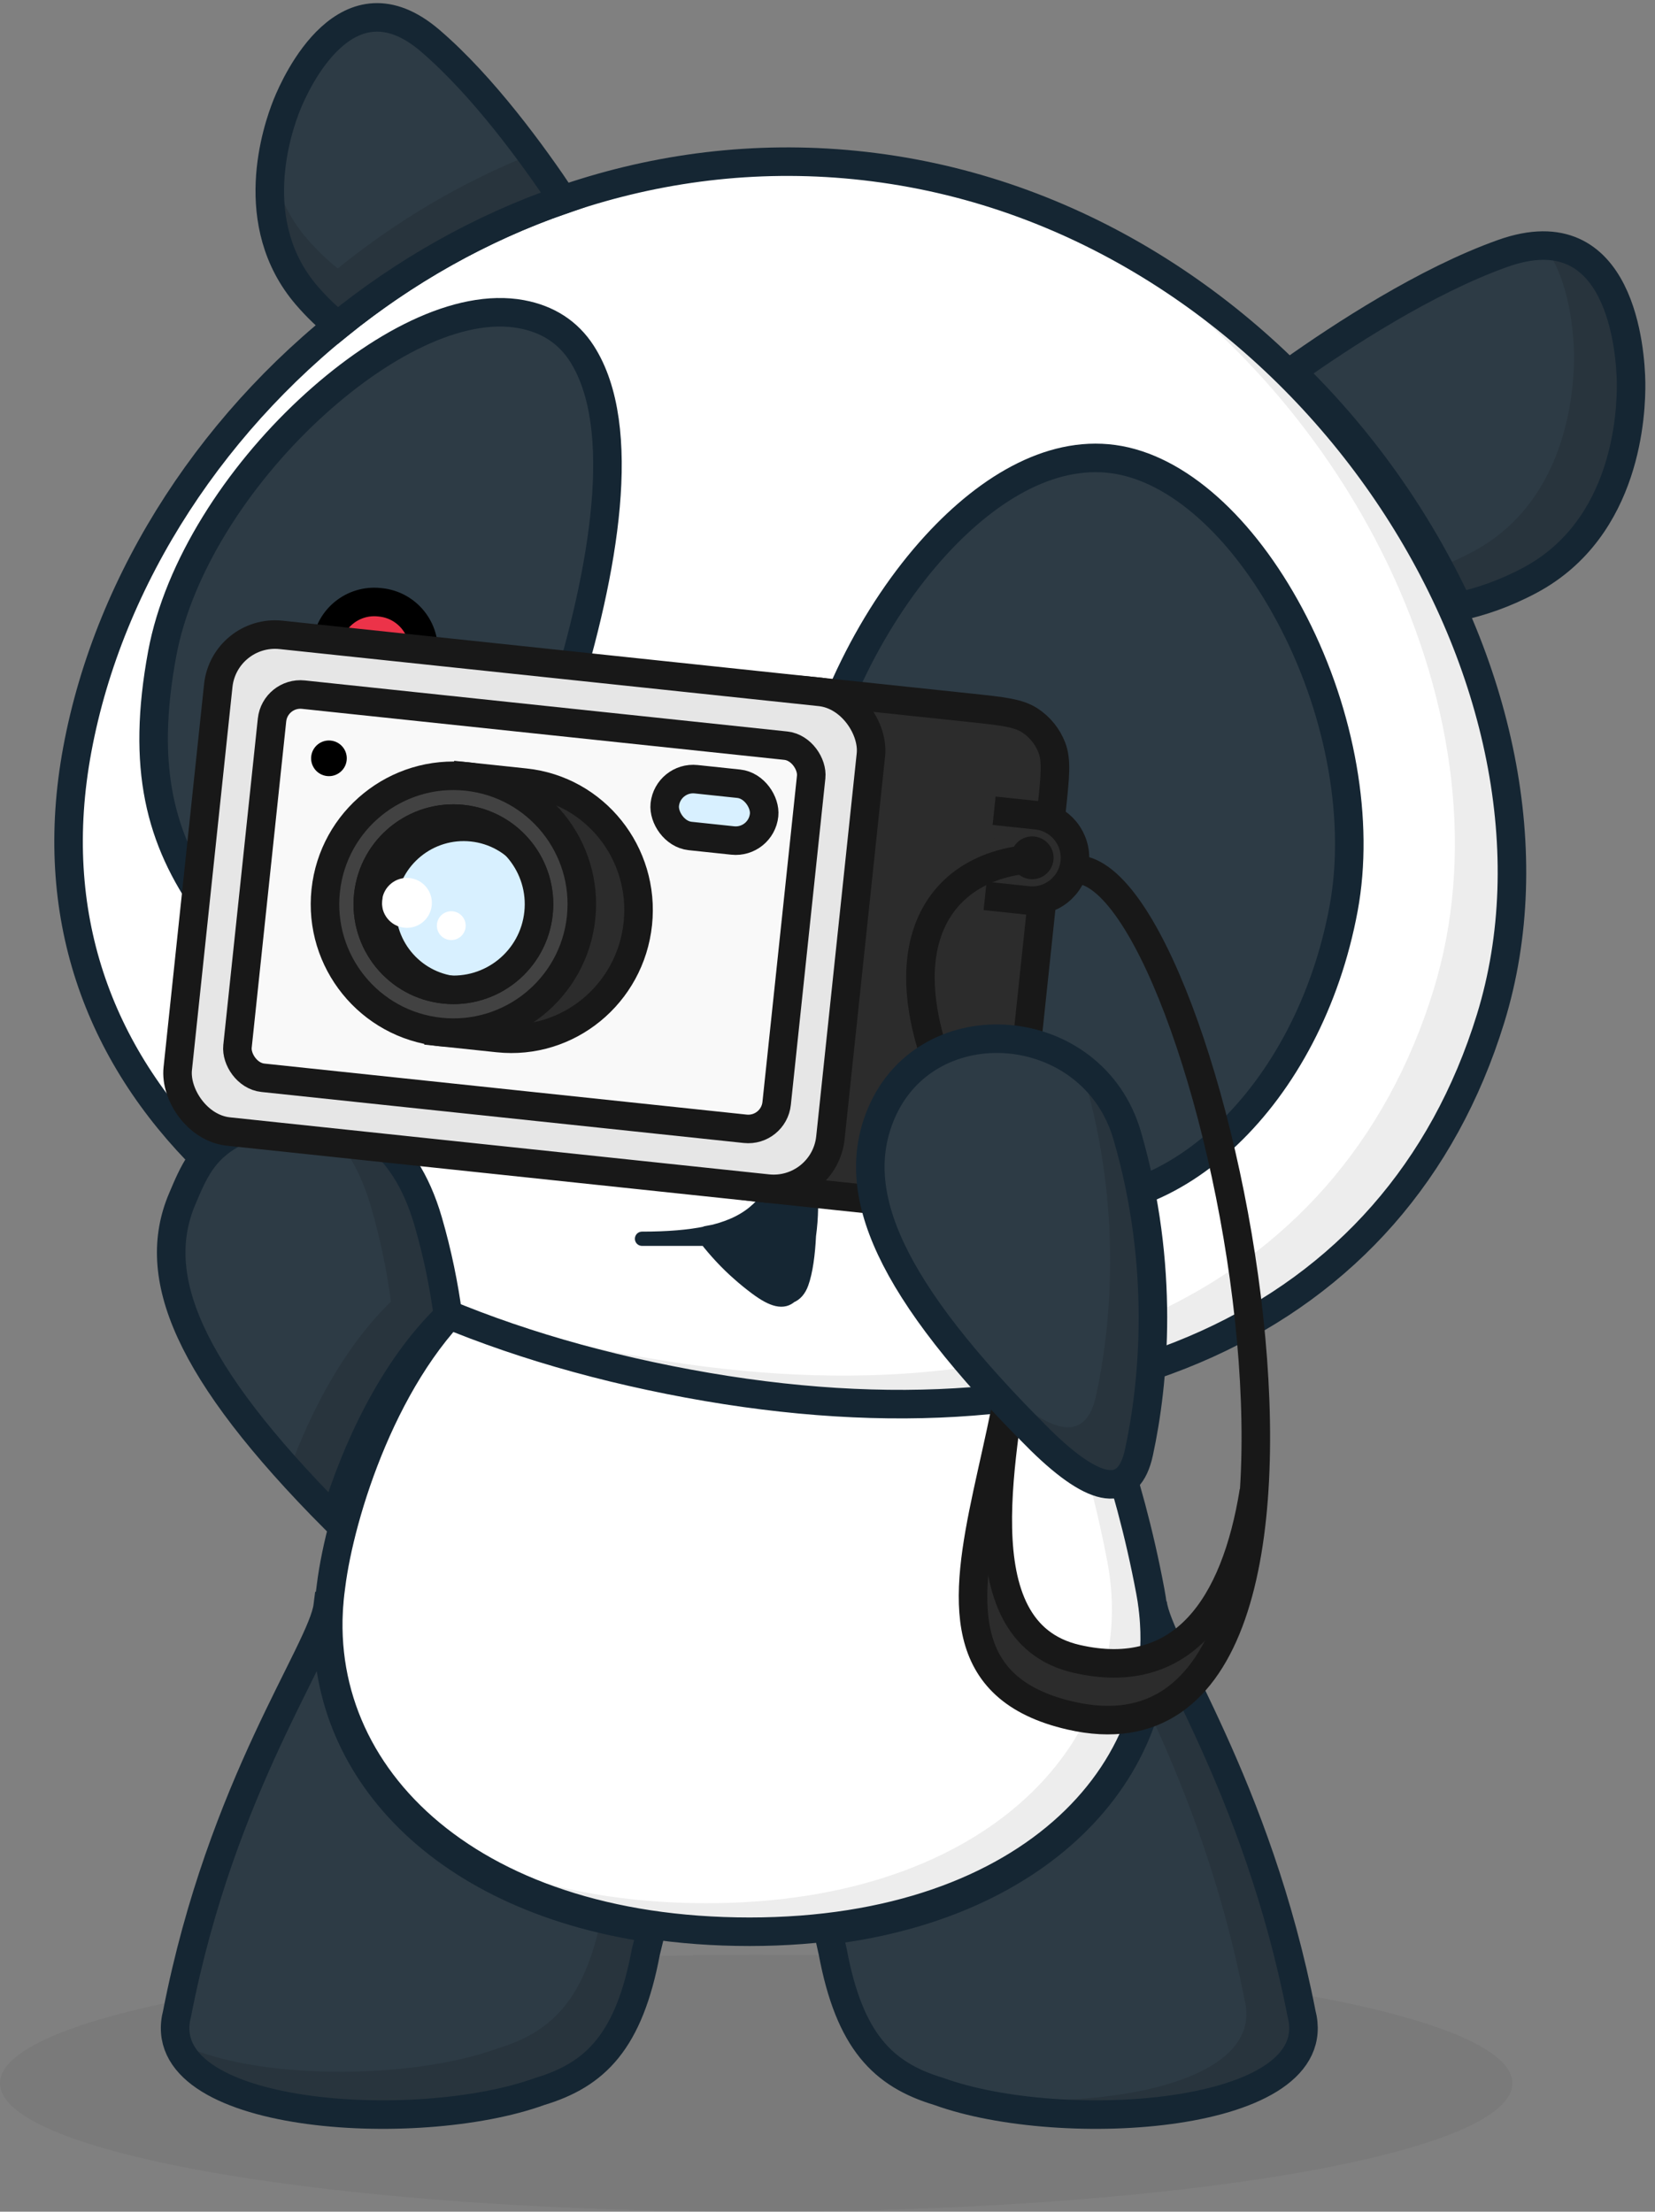 <svg xmlns="http://www.w3.org/2000/svg" width="116" height="155" fill="none" viewBox="0 0 116 155"><rect x="0" y="0" width="116" height="155" fill="#808080" stroke="none"/><path fill="#000" fill-opacity=".05" d="M53 155C82.271 155 106 150.971 106 146C106 141.029 82.271 137 53 137C23.729 137 0 141.029 0 146C0 150.971 23.729 155 53 155Z"/><path fill="#fff" d="M74.339 92.208C67.195 94.587 59.043 95.879 50.386 95.879C42.669 95.879 39.477 92.298 33.175 90.513C26.961 95.879 23.831 106.111 23.203 111.133C21.357 124.055 32.59 135.381 52.537 135.381C72.483 135.381 82.904 123.648 80.627 111.524C79.058 103.171 76.528 96.86 74.339 92.208Z"/><path fill="#EDEDED" d="M30.758 128.978C35.588 131.734 41.928 133.381 49.537 133.381C69.483 133.381 79.903 121.648 77.627 109.524C76.331 102.624 74.379 97.117 72.505 92.788C73.123 92.602 73.734 92.409 74.339 92.208C76.528 96.86 79.058 103.171 80.627 111.524C82.903 123.648 72.483 135.381 52.537 135.381C43.234 135.381 35.827 132.918 30.758 128.978Z"/><path stroke="#152633" stroke-width="2" d="M74.339 92.208C67.195 94.587 59.043 95.879 50.386 95.879C42.669 95.879 39.477 92.298 33.175 90.513C26.961 95.879 23.831 106.111 23.203 111.133C21.357 124.055 32.59 135.381 52.537 135.381C72.483 135.381 82.904 123.648 80.627 111.524C79.058 103.171 76.528 96.86 74.339 92.208Z"/><path fill="#2D3B45" fill-rule="evenodd" d="M91.221 141.098C88.092 125.062 81.18 115.493 80.788 112.365C82.313 123.019 73.919 133.358 58.032 135.29L58.368 136.795C59.541 143.053 61.888 145.4 65.799 146.573C74.403 149.702 93.176 148.529 91.221 141.098Z" clip-rule="evenodd"/><path fill="#28343D" d="M80.324 119.47C82.622 124.384 85.496 131.258 87.221 140.098C88.899 146.475 75.308 148.244 65.982 146.639C74.667 149.685 93.163 148.476 91.221 141.098C89.124 130.353 85.329 122.512 82.935 117.566C81.788 115.195 80.962 113.49 80.8 112.448C81.13 114.836 80.962 117.207 80.324 119.47Z"/><path fill-rule="evenodd" stroke="#152633" stroke-width="2" d="M91.221 141.098C88.092 125.062 81.18 115.493 80.788 112.365C82.313 123.019 73.919 133.358 58.032 135.29L58.368 136.795C59.541 143.053 61.888 145.4 65.799 146.573C74.403 149.702 93.176 148.529 91.221 141.098Z" clip-rule="evenodd"/><path fill="#2D3B45" d="M23.032 112.545L22.974 112.546C22.583 115.675 15.543 125.062 12.415 141.097C10.459 148.528 29.232 149.702 37.837 146.573C41.748 145.399 44.094 143.053 45.268 136.795L45.586 135.491L45.603 135.132C30.548 132.914 22.137 123.411 23.032 112.545Z"/><path fill="#28343D" d="M12.422 143.151C14.131 148.721 30.097 149.387 37.837 146.573C41.748 145.399 44.094 143.053 45.268 136.795L45.586 135.491L45.603 135.132C44.404 134.955 43.247 134.733 42.134 134.467C40.92 140.223 38.605 142.442 34.837 143.573C28.815 145.762 17.814 145.845 12.422 143.151Z"/><path stroke="#152633" stroke-width="2" d="M23.032 112.545L22.974 112.546C22.583 115.675 15.543 125.062 12.415 141.097C10.459 148.528 29.232 149.702 37.837 146.573C41.748 145.399 44.094 143.053 45.268 136.795L45.586 135.491L45.603 135.132C30.548 132.914 22.137 123.411 23.032 112.545Z"/><path fill="#fff" d="M5.415 52.544C9.894 28.364 35.375 6.845 63.944 12.138C92.513 17.431 111.604 48.25 104.476 71.382C97.875 92.805 76.798 102.258 48.23 96.965C19.66 91.672 1.155 75.535 5.415 52.544Z"/><path fill="#EDEDED" d="M25.084 89.114C31.599 92.68 39.438 95.336 48.23 96.965C76.798 102.258 97.875 92.805 104.476 71.382C110.66 51.314 97.112 25.462 74.762 15.509C94.695 26.603 106.281 50.542 100.476 69.382C93.875 90.805 72.798 100.258 44.23 94.965C37.169 93.657 30.723 91.686 25.084 89.114Z"/><path stroke="#152633" stroke-width="2" d="M5.415 52.544C9.894 28.364 35.375 6.845 63.944 12.138C92.513 17.431 111.604 48.25 104.476 71.382C97.875 92.805 76.798 102.258 48.23 96.965C19.66 91.672 1.155 75.535 5.415 52.544Z"/><path fill="#152633" fill-rule="evenodd" stroke="#152633" stroke-linecap="round" stroke-linejoin="round" d="M56.179 80.372C55.685 79.383 55.382 80.505 54.825 82.099C53.97 84.205 52.777 85.621 50.056 86.317C49.873 86.355 49.685 86.391 49.491 86.423C49.495 86.43 49.498 86.436 49.501 86.443C48.301 86.69 46.827 86.815 45 86.815H49.491C50.165 87.68 50.971 88.549 51.791 89.263C52.157 89.59 52.558 89.917 52.995 90.245C54.211 91.157 54.92 91.271 55.397 90.828C55.736 90.697 56.005 90.409 56.179 89.926C56.471 89.117 56.634 87.898 56.696 86.591C57.048 84.05 56.735 81.484 56.179 80.372Z" clip-rule="evenodd"/><path fill="#2D3B45" fill-rule="evenodd" stroke="#152633" stroke-width="2" d="M72.952 84.128C68.007 83.212 63.09 79.278 59.858 73.916C56.904 69.016 55.353 62.897 56.505 56.679C57.753 49.939 61.192 43.01 65.594 38.206C69.414 34.038 73.977 31.414 78.464 32.245C82.958 33.077 87.496 37.42 90.703 43.691C93.992 50.12 95.302 57.583 94.177 63.659C92.964 70.206 89.943 75.793 86.023 79.516C82.225 83.125 77.574 84.985 72.952 84.128Z" clip-rule="evenodd"/><path fill="#2D3B45" fill-rule="evenodd" stroke="#152633" stroke-width="2" d="M31.447 62.825C27.606 66.79 23.898 68.2 20.997 67.746C18.785 67.334 16.162 65.819 14.581 63.584C11.219 58.831 9.884 53.829 11.368 45.814C12.493 39.743 16.658 33.378 21.639 28.728C26.488 24.2 32.148 21.204 36.545 22.019C38.391 22.361 39.82 23.281 40.778 24.773C44.084 29.921 42.358 39.968 39.442 49.306C38.076 53.682 35.339 58.807 31.447 62.825Z" clip-rule="evenodd"/><path fill="#2D3B45" d="M102.693 42.304C99.871 36.225 95.904 30.59 91 25.828C94.517 23.328 100.432 19.462 105.817 17.547C114.156 14.582 114.772 24.536 114.801 26.592C114.831 28.647 114.551 36.795 107.724 40.45C105.949 41.4 104.245 41.973 102.693 42.304Z"/><path fill="#28343D" d="M100.835 39.749C101.321 40.659 101.781 41.581 102.213 42.514C103.766 42.183 105.47 41.61 107.244 40.659C114.072 37.005 114.351 28.856 114.322 26.801C114.297 25.012 113.827 17.24 108.207 17.209C110.084 19.647 110.305 23.592 110.322 24.801C110.351 26.856 110.072 35.005 103.244 38.659C102.423 39.099 101.618 39.458 100.835 39.749Z"/><path stroke="#152633" stroke-width="2" d="M102.214 42.514C99.392 36.435 95.424 30.8 90.52 26.037C94.037 23.538 99.952 19.671 105.338 17.757C113.677 14.792 114.293 24.746 114.322 26.801C114.351 28.857 114.072 37.005 107.245 40.66C105.47 41.61 103.766 42.183 102.214 42.514Z"/><path fill="#2D3B45" d="M21.52 20.731C17.145 15.67 19.441 9.011 20.101 7.362C20.76 5.714 24.338 -2.125 30.146 2.848C33.853 6.021 37.384 10.886 39.458 13.997C33.671 15.996 28.336 19.034 23.673 22.816C22.949 22.233 22.223 21.544 21.52 20.731Z"/><path fill="#28343D" d="M19.053 11.335C19.332 13.147 20.049 15.029 21.52 16.731C22.223 17.544 22.949 18.233 23.673 18.816C27.733 15.523 32.304 12.794 37.237 10.823C38.085 11.977 38.837 13.066 39.458 13.997C33.671 15.997 28.336 19.034 23.673 22.816C22.949 22.233 22.223 21.544 21.52 20.731C18.898 17.699 18.672 14.093 19.053 11.335Z"/><path stroke="#152633" stroke-width="2" d="M21.52 20.731C17.145 15.67 19.441 9.011 20.101 7.362C20.76 5.714 24.338 -2.125 30.146 2.848C33.853 6.021 37.384 10.886 39.458 13.997C33.671 15.996 28.336 19.034 23.673 22.816C22.949 22.233 22.223 21.544 21.52 20.731Z"/><path fill="#2D3B45" d="M21.004 78.04C24.655 77.837 28.322 79.787 30.006 85.582C30.67 87.867 31.119 90.093 31.403 92.222C27.491 96.005 24.9 101.704 23.465 106.463C13.072 96.011 10.487 89.411 12.767 84.032C13.563 82.153 14.203 80.608 16.306 79.448C16.896 79.122 14.767 73.532 17.267 73.032C19.767 72.532 20.041 78.094 21.004 78.04Z"/><path fill="#28343D" d="M21.426 78.026C23.363 79.125 25.023 81.198 26.006 84.582C26.67 86.867 27.119 89.093 27.403 91.222C24.126 94.391 21.776 98.905 20.255 103.084C21.23 104.164 22.298 105.289 23.465 106.463C24.9 101.704 27.491 96.005 31.403 92.222C31.119 90.093 30.67 87.867 30.006 85.582C28.387 80.01 24.935 77.993 21.426 78.026Z"/><path stroke="#152633" stroke-width="2" d="M21.004 78.04C24.655 77.837 28.322 79.787 30.006 85.582C30.67 87.867 31.119 90.093 31.403 92.222C27.491 96.005 24.9 101.704 23.465 106.463C13.072 96.011 10.487 89.411 12.767 84.032C13.563 82.153 14.203 80.608 16.306 79.448C16.896 79.122 14.767 73.532 17.267 73.032C19.767 72.532 20.041 78.094 21.004 78.04Z"/><path fill="#EC3349" stroke="#000" stroke-width="2" d="M26.683 42.216L26.586 42.206C24.737 42.011 23.08 43.351 22.884 45.199C22.689 47.048 24.029 48.705 25.878 48.9L25.975 48.911C27.823 49.106 29.48 47.766 29.676 45.917C29.871 44.069 28.531 42.412 26.683 42.216Z"/><path fill="#2C2C2C" stroke="#181818" stroke-width="2" d="M71.384 78.72L73.719 56.644C73.954 54.416 74.072 53.302 73.729 52.405C73.427 51.616 72.882 50.943 72.174 50.483C71.369 49.959 70.255 49.842 68.028 49.606L57.884 48.533C55.656 48.297 54.542 48.18 53.646 48.523C52.857 48.825 52.184 49.37 51.723 50.078C51.2 50.883 51.082 51.997 50.846 54.224L48.511 76.301C48.276 78.529 48.158 79.643 48.502 80.54C48.804 81.329 49.348 82.001 50.056 82.462C50.861 82.985 51.975 83.103 54.203 83.339L64.346 84.412C66.574 84.647 67.688 84.765 68.585 84.422C69.373 84.119 70.046 83.575 70.507 82.867C71.03 82.062 71.148 80.948 71.384 78.72Z"/><rect width="46" height="35" x="15.719" y="44.074" fill="#E6E6E6" stroke="#181818" stroke-width="2" rx="4" transform="rotate(6.038 15.719 44.074)"/><rect width="38" height="27" x="19.276" y="48.472" fill="#F9F9F9" stroke="#181818" stroke-width="2" rx="2" transform="rotate(6.038 19.276 48.472)"/><path fill="#2C2C2C" stroke="#181818" stroke-width="2" d="M34.914 72.751C39.8 73.268 44.184 69.68 44.706 64.737C45.229 59.794 41.693 55.368 36.808 54.851L32.725 54.419L30.832 72.32L34.914 72.751Z"/><circle cx="31.779" cy="63.37" r="9" fill="#424242" stroke="#181818" stroke-width="2" transform="rotate(6.038 31.779 63.37)"/><circle cx="31.779" cy="63.37" r="6" fill="#181818" stroke="#181818" stroke-width="2" transform="rotate(6.038 31.779 63.37)"/><circle cx="32.498" cy="63.697" r="4.75" fill="#D8F0FF" transform="rotate(6.038 32.498 63.697)"/><circle cx="28.52" cy="63.276" r="1.75" fill="#fff" transform="rotate(6.038 28.52 63.276)"/><circle cx="31.63" cy="64.872" r="1.01" fill="#fff" transform="rotate(6.038 31.63 64.872)"/><rect width="7" height="4" x="46.805" y="54.4" fill="#D8F0FF" stroke="#181818" stroke-width="2" rx="2" transform="rotate(6.038 46.805 54.4)"/><path fill="#2C2C2C" d="M69.362 59.803C69.188 61.451 70.382 62.928 72.03 63.102C73.678 63.276 75.155 62.082 75.329 60.434C75.503 58.786 74.309 57.309 72.661 57.135C71.013 56.961 69.537 58.155 69.362 59.803Z"/><path stroke="#181818" stroke-width="2" d="M69.678 56.82L72.661 57.135C74.309 57.309 75.503 58.786 75.329 60.434V60.434C75.155 62.082 73.678 63.276 72.03 63.102L69.047 62.786"/><circle cx="23.056" cy="53.145" r="1.25" fill="#000" transform="rotate(6.038 23.056 53.145)"/><circle cx="31.779" cy="63.37" r="6" stroke="#181818" stroke-width="2" transform="rotate(6.038 31.779 63.37)"/><circle cx="72.346" cy="60.118" r="1.5" fill="#181818" transform="rotate(6.038 72.346 60.118)"/><path fill="#2C2C2C" d="M75.037 120.235C65.93 118.869 67.794 107.905 69.864 102.593L69.707 104.085C69.356 107.399 70.214 114.496 76.453 116.362C82.691 118.229 86.418 110.88 87.501 106.972C87.141 111.962 84.144 121.6 75.037 120.235Z"/><path stroke="#181818" stroke-width="2" d="M72.843 60.171C65.279 60.377 60.513 67.414 69.09 81.394C77.667 95.374 58.839 116.511 75.037 120.235C98.484 125.626 84.881 60.439 75.276 60.931"/><path stroke="#181818" stroke-width="2" d="M87.886 104.499C86.585 112.606 82.875 117.963 75.458 116.257C67.086 114.332 70.519 101.154 71.256 94.193"/><path fill="#2D3B45" d="M72.953 100.951C62.154 90.216 59.452 83.494 61.767 78.032C65.01 70.379 76.598 71.296 79.006 79.582C81.666 88.734 80.88 96.937 79.828 101.794C79.127 105.032 76.835 104.751 72.953 100.951Z"/><path fill="#28343D" d="M64.385 90.927C65.929 92.787 67.776 94.787 69.953 96.951C73.835 100.751 76.127 101.032 76.828 97.794C77.88 92.937 78.666 84.734 76.006 75.582C75.922 75.294 75.827 75.015 75.722 74.745C77.212 75.878 78.4 77.496 79.006 79.582C81.666 88.734 80.88 96.937 79.828 101.794C79.127 105.032 76.835 104.751 72.953 100.951C69.126 97.146 66.316 93.846 64.385 90.927Z"/><path stroke="#152633" stroke-width="2" d="M72.953 100.951C62.154 90.216 59.452 83.494 61.767 78.032C65.01 70.379 76.598 71.296 79.006 79.582C81.666 88.734 80.88 96.937 79.828 101.794C79.127 105.032 76.835 104.751 72.953 100.951Z"/></svg>